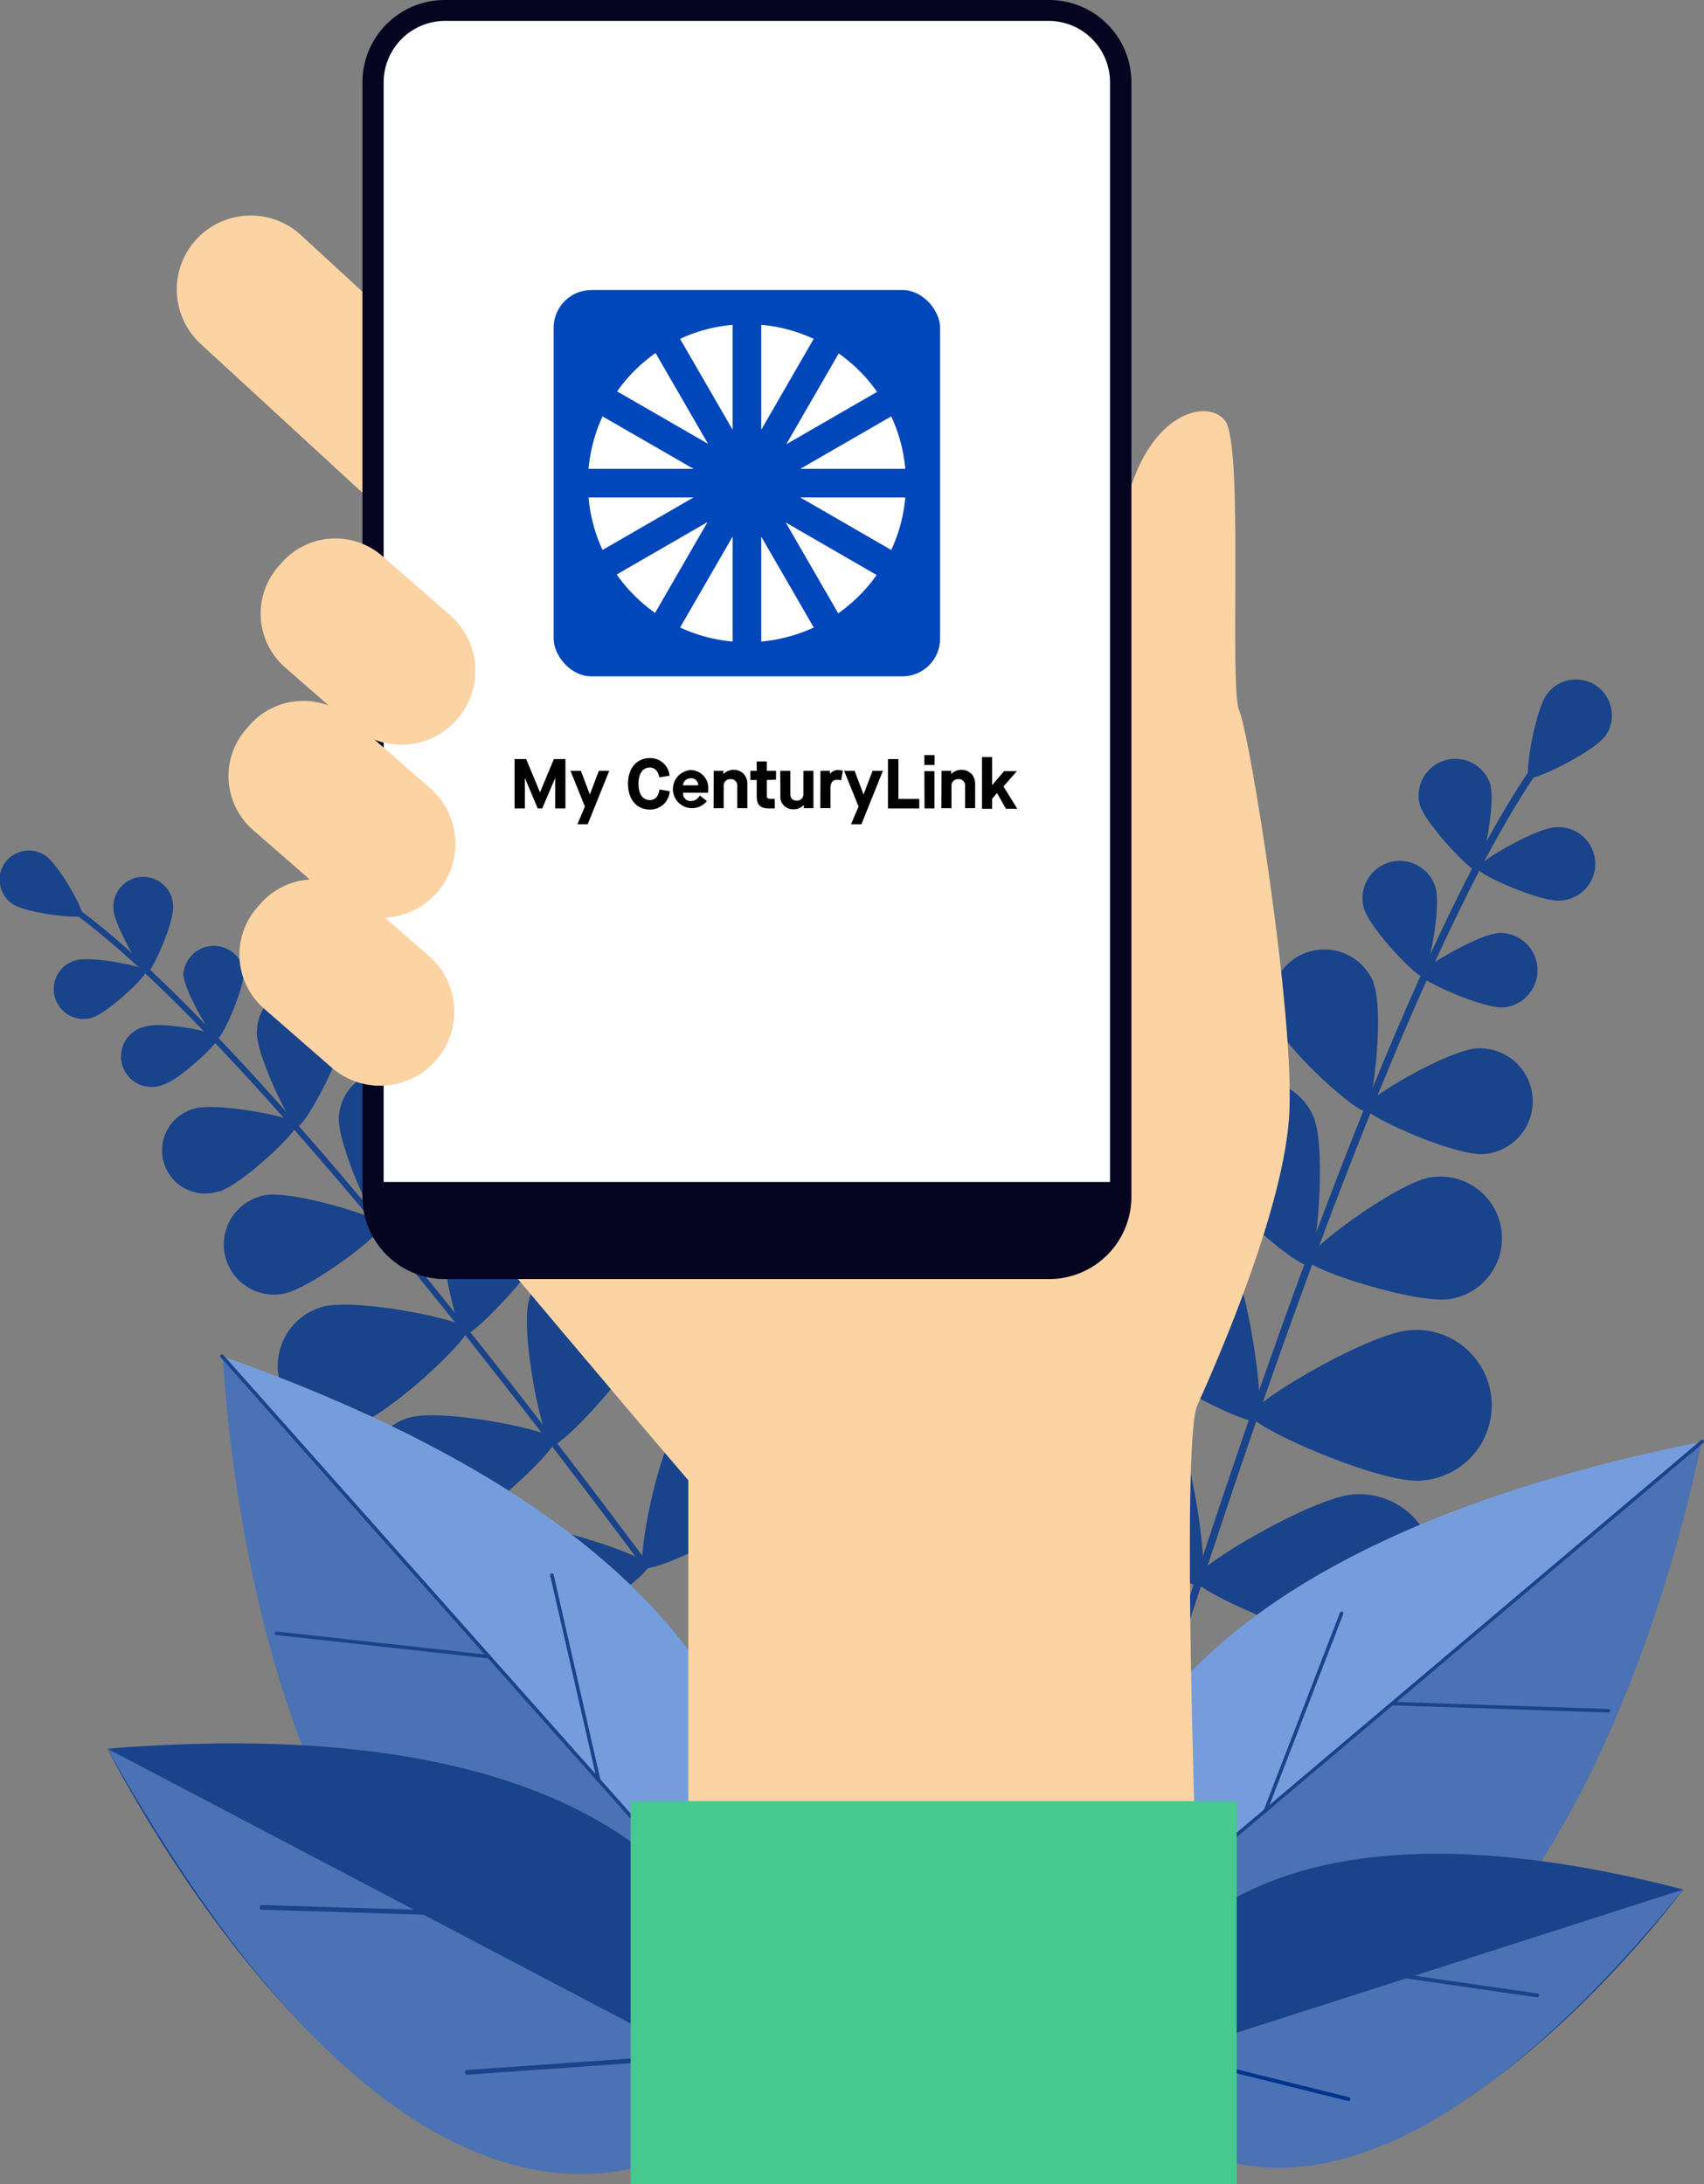 <svg xmlns="http://www.w3.org/2000/svg" width="223.212" height="286.16" viewBox="0 0 223.212 286.16">
  <rect x="0" y="0" width="223.212" height="286.16" fill="#808080" stroke="none"/>
  <g id="Layer_2" data-name="Layer 2" transform="translate(-41.794 -32)">
    <g id="_ÎÓÈ_1" data-name="—ÎÓÈ_1">
      <path id="Path_25594" data-name="Path 25594" d="M126.61,237.49h.07a.39.39,0,0,0,.08-.54c-33.55-45-60.33-75.69-75.41-86.35a7.6,7.6,0,0,1-.68-.5.393.393,0,0,0-.53.58c.14.12.38.29.76.56,15,10.61,41.74,41.21,75.23,86.17a.39.39,0,0,0,.48.08Z" fill="#19438a"/>
      <path id="Path_25595" data-name="Path 25595" d="M43.49,150.47c1.76,1.17,8.73,2,9.07,1.46s-3.06-6.64-4.82-7.81a3.821,3.821,0,1,0-4.25,6.35Z" fill="#19438a"/>
      <path id="Path_25596" data-name="Path 25596" d="M56.67,151.19c.12,2.16,3.77,8.34,4.38,8.31s3.55-6.59,3.42-8.75a3.91,3.91,0,1,0-7.8.44Z" fill="#19438a"/>
      <path id="Path_25597" data-name="Path 25597" d="M53.84,165.35c2.07-.6,7.27-5.55,7.1-6.14s-7.22-2-9.29-1.37a3.911,3.911,0,1,0,2.19,7.51Z" fill="#19438a"/>
      <path id="Path_25598" data-name="Path 25598" d="M86.18,178.39C86,182,91,193,92,193.05s7.1-10.36,7.29-14a6.564,6.564,0,0,0-13.11-.68Z" fill="#19438a"/>
      <path id="Path_25599" data-name="Path 25599" d="M78.9,201.51c3.57-.63,13.14-7.95,13-9S80.17,188,76.6,188.59a6.562,6.562,0,1,0,2.3,12.92Z" fill="#19438a"/>
      <path id="Path_25600" data-name="Path 25600" d="M99.63,187.82c-1.2,4.27,1.77,18.71,3,19.05s11.27-10.45,12.47-14.72a8.027,8.027,0,1,0-15.46-4.33Z" fill="#19438a"/>
      <path id="Path_25601" data-name="Path 25601" d="M88.41,218.68c4.27-1.22,15-11.33,14.66-12.54S88.26,202,84,203.24a8.03,8.03,0,0,0,4.42,15.44Z" fill="#19438a"/>
      <path id="Path_25602" data-name="Path 25602" d="M111.09,202.31c-1.19,4.27,1.78,18.71,3,19.06s11.27-10.45,12.47-14.72a8.034,8.034,0,0,0-15.47-4.34Z" fill="#19438a"/>
      <path id="Path_25603" data-name="Path 25603" d="M99.88,233.17c4.26-1.22,15-11.33,14.65-12.54s-14.81-4.12-19.07-2.9a8.03,8.03,0,0,0,4.42,15.44Z" fill="#19438a"/>
      <path id="Path_25604" data-name="Path 25604" d="M130.63,218.66c-2.73,3.49-5.49,18-4.49,18.76s14.4-5.37,17.14-8.86a8.032,8.032,0,0,0-12.65-9.9Z" fill="#19438a"/>
      <path id="Path_25605" data-name="Path 25605" d="M110.64,247.72c4.39-.68,16.3-9.37,16.11-10.62s-14.18-5.93-18.56-5.26a8.034,8.034,0,0,0,2.45,15.88Z" fill="#19438a"/>
      <path id="Path_25606" data-name="Path 25606" d="M65.81,159.68c.12,2.19,3.83,8.47,4.45,8.44s3.6-6.7,3.48-8.89a4,4,0,0,0-7.93.45Z" fill="#19438a"/>
      <path id="Path_25607" data-name="Path 25607" d="M63.24,174.09c2.11-.61,7.4-5.64,7.22-6.24s-7.33-2-9.44-1.38a4,4,0,1,0,2.22,7.62Z" fill="#19438a"/>
      <path id="Path_25608" data-name="Path 25608" d="M75.43,167.15c-.08,3.11,4.44,12.44,5.33,12.47s5.88-9.07,6-12.18a5.65,5.65,0,1,0-11.29-.29Z" fill="#19438a"/>
      <path id="Path_25609" data-name="Path 25609" d="M70.47,188.12c3-.87,10.5-8,10.25-8.87s-10.42-2.84-13.41-2a5.65,5.65,0,1,0,3.16,10.84Z" fill="#19438a"/>
      <path id="Path_25610" data-name="Path 25610" d="M138.39,295.48S167.05,243.83,71,209.85C71,209.85,75.33,314.67,138.39,295.48Z" fill="#4a72b5"/>
      <path id="Path_25611" data-name="Path 25611" d="M70.9,209.69l69.93,78.75C144.85,273.26,145.62,236.12,70.9,209.69Z" fill="#769ddb"/>
      <path id="Path_25612" data-name="Path 25612" d="M137.87,285.35a.25.25,0,0,1-.17-.08l-67-75.43a.23.23,0,0,1,.33-.32l67,75.43a.23.23,0,0,1,0,.32A.25.25,0,0,1,137.87,285.35Z" fill="#19438a"/>
      <path id="Path_25613" data-name="Path 25613" d="M105.87,249.3h0L78,246.23a.24.24,0,0,1-.21-.26.23.23,0,0,1,.26-.2l27.85,3.07a.21.21,0,0,1,.2.25A.23.23,0,0,1,105.87,249.3Z" fill="#19438a"/>
      <path id="Path_25614" data-name="Path 25614" d="M120.21,265.45a.22.22,0,0,1-.22-.18l-6.12-26.81a.232.232,0,1,1,.45-.11l6.12,26.82a.24.24,0,0,1-.18.28Z" fill="#19438a"/>
      <path id="Path_25615" data-name="Path 25615" d="M141.82,306.28s4.52-52.45-85.95-45.16C55.87,261.12,97.5,344.82,141.82,306.28Z" fill="#19438a"/>
      <path id="Path_25616" data-name="Path 25616" d="M55.87,261.12l85.95,45.16S105.25,349.48,55.87,261.12Z" fill="#4a72b5"/>
      <path id="Path_25617" data-name="Path 25617" d="M76.08,282.22h0l22.39.68a.31.31,0,0,0,.32-.3.3.3,0,0,0-.3-.31l-22.39-.68a.31.31,0,0,0-.06.61Z" fill="#19438a"/>
      <path id="Path_25618" data-name="Path 25618" d="M103,303.83h.07l29.57-2.08a.31.31,0,0,0,.29-.33.3.3,0,0,0-.33-.28L103,303.22a.305.305,0,0,0,0,.61Z" fill="#19438a"/>
      <path id="Path_25619" data-name="Path 25619" d="M191.16,263.46h-.09a.47.47,0,0,1-.32-.6c20.49-65.95,39-112.48,52.14-131,.3-.42.51-.71.59-.86a.477.477,0,1,1,.84.45,10.884,10.884,0,0,1-.65,1c-13.08,18.45-31.55,64.88-52,130.75a.47.47,0,0,1-.51.26Z" fill="#19438a"/>
      <path id="Path_25620" data-name="Path 25620" d="M252,128.51c-1.56,2.07-9.32,5.85-9.92,5.4s.83-9,2.39-11a4.7,4.7,0,0,1,7.53,5.64Z" fill="#19438a"/>
      <path id="Path_25621" data-name="Path 25621" d="M237,134.73c.74,2.55-1,11.22-1.69,11.43s-6.8-6.19-7.54-8.74a4.81,4.81,0,0,1,9.23-2.69Z" fill="#19438a"/>
      <path id="Path_25622" data-name="Path 25622" d="M246.06,150c-2.65.15-10.71-3.46-10.75-4.22s7.56-5.24,10.22-5.38a4.81,4.81,0,1,1,.53,9.6Z" fill="#19438a"/>
      <path id="Path_25623" data-name="Path 25623" d="M213.87,178.36c1.7,4.13.43,18.9-.75,19.38s-12.48-9.11-14.18-13.23a8.074,8.074,0,0,1,14.93-6.15Z" fill="#19438a"/>
      <path id="Path_25624" data-name="Path 25624" d="M231.78,202.2c-4.4.72-18.5-3.84-18.71-5.1s11.69-10.11,16.09-10.83a8.072,8.072,0,1,1,2.62,15.93Z" fill="#19438a"/>
      <path id="Path_25625" data-name="Path 25625" d="M202.13,194.8c3.14,4.46,5.6,22.43,4.33,23.33s-17.35-7.51-20.49-12a9.88,9.88,0,1,1,16.16-11.36Z" fill="#19438a"/>
      <path id="Path_25626" data-name="Path 25626" d="M227.77,226c-5.44.33-22-7-22.13-8.56s15.49-10.83,20.94-11.16A9.879,9.879,0,1,1,227.77,226Z" fill="#19438a"/>
      <path id="Path_25627" data-name="Path 25627" d="M194.76,216.3c3.14,4.46,5.6,22.44,4.33,23.33s-17.35-7.51-20.49-12a9.88,9.88,0,1,1,16.16-11.36Z" fill="#19438a"/>
      <path id="Path_25628" data-name="Path 25628" d="M220.4,247.51c-5.44.33-22-7-22.13-8.55s15.49-10.84,20.94-11.17a9.879,9.879,0,1,1,1.19,19.722Z" fill="#19438a"/>
      <path id="Path_25629" data-name="Path 25629" d="M178.79,243.26c4.6,2.93,13.72,18.61,12.89,19.92s-18.91-.33-23.51-3.26a9.879,9.879,0,1,1,10.621-16.661Z" fill="#19438a"/>
      <path id="Path_25630" data-name="Path 25630" d="M213.86,268.79c-5.36,1-22.74-4.19-23-5.73s14-12.68,19.37-13.69a9.88,9.88,0,0,1,3.65,19.42Z" fill="#19438a"/>
      <path id="Path_25631" data-name="Path 25631" d="M229.85,148.32c.76,2.59-1,11.39-1.71,11.61s-6.92-6.29-7.67-8.89a4.883,4.883,0,1,1,9.38-2.72Z" fill="#19438a"/>
      <path id="Path_25632" data-name="Path 25632" d="M238.73,164c-2.7.15-10.89-3.52-10.93-4.29s7.69-5.32,10.38-5.47a4.89,4.89,0,0,1,.55,9.76Z" fill="#19438a"/>
      <path id="Path_25633" data-name="Path 25633" d="M221.74,160.92c1.37,3.58-.05,16.25-1.07,16.64s-10.53-8.1-11.9-11.69a6.964,6.964,0,1,1,13-5Z" fill="#19438a"/>
      <path id="Path_25634" data-name="Path 25634" d="M236.08,183.22c-3.82.21-15.46-5-15.52-6.09s10.92-7.56,14.75-7.77a6.941,6.941,0,0,1,.77,13.86Z" fill="#19438a"/>
      <path id="Path_25635" data-name="Path 25635" d="M185,296.92s-21.21-55.75,79.66-75.9C264.66,221,245.27,325.17,185,296.92Z" fill="#4a72b5"/>
      <path id="Path_25636" data-name="Path 25636" d="M264.81,220.88l-81.23,68.66C181.75,273.78,186.33,236.55,264.81,220.88Z" fill="#769ddb"/>
      <path id="Path_25637" data-name="Path 25637" d="M187,286.87a.23.23,0,0,1-.17-.08.24.24,0,0,1,0-.33l77.79-65.76a.23.23,0,0,1,.32,0,.24.24,0,0,1,0,.33l-77.8,65.75A.2.2,0,0,1,187,286.87Z" fill="#19438a"/>
      <path id="Path_25638" data-name="Path 25638" d="M252.48,256.38h0l-28.28-.94a.23.23,0,0,1,0-.46h0l28.28.94a.23.23,0,0,1,.23.24.24.24,0,0,1-.23.22Z" fill="#19438a"/>
      <path id="Path_25639" data-name="Path 25639" d="M207.53,269.52h-.08a.23.23,0,0,1-.13-.3l10-25.92a.24.24,0,0,1,.3-.14.23.23,0,0,1,.13.3l-10,25.93a.23.23,0,0,1-.22.13Z" fill="#19438a"/>
      <path id="Path_25640" data-name="Path 25640" d="M186.85,303.77s3.75-42.79,75.44-24.2C262.29,279.57,217.05,341,186.85,303.77Z" fill="#19438a"/>
      <path id="Path_25641" data-name="Path 25641" d="M262.29,279.57l-75.44,24.2S210.16,343.65,262.29,279.57Z" fill="#4a72b5"/>
      <path id="Path_25642" data-name="Path 25642" d="M243.08,293.69h0L225,291.08a.252.252,0,0,1,.07-.5l18.09,2.61a.25.25,0,0,1,0,.5Z" fill="#19438a"/>
      <path id="Path_25643" data-name="Path 25643" d="M218.4,307.27h-.06l-23.48-5.83a.26.26,0,0,1-.18-.31.24.24,0,0,1,.3-.18l23.48,5.83a.252.252,0,1,1-.06.5Z" fill="#00348a"/>
      <path id="Path_25644" data-name="Path 25644" d="M198.64,281.28s-2.22-60.24,0-65.16,11.06-24.9,12-37.53-5.16-50.5-6.51-53.45.61-34.72-1.85-38-11.69-.84-13.71,14.9S135,183.57,135,183.57l-28.82,11.9s17.34,20.65,25.78,30.49v55.32Z" fill="#fcd3a3"/>
      <path id="Path_25645" data-name="Path 25645" d="M105.57,98.83l.44-.47a9.38,9.38,0,0,0-.55-13.24L81.21,62.8a9.7,9.7,0,0,0-13.7.57h0a9.69,9.69,0,0,0,.57,13.69L92.33,99.38A9.37,9.37,0,0,0,105.57,98.83Z" fill="#fcd3a3"/>
      <rect id="Rectangle_2144" data-name="Rectangle 2144" width="97.97" height="164.85" rx="8.02" transform="translate(90.64 33.37)" fill="#fff"/>
      <path id="Path_25646" data-name="Path 25646" d="M179.2,199.59H100.05a10.8,10.8,0,0,1-10.78-10.78v-146A10.79,10.79,0,0,1,100.05,32H179.2A10.78,10.78,0,0,1,190,42.78v146a10.79,10.79,0,0,1-10.8,10.81ZM100.05,34.74a8.06,8.06,0,0,0-8,8v146a8.06,8.06,0,0,0,8,8.05H179.2a8.06,8.06,0,0,0,8-8.05v-146a8.05,8.05,0,0,0-8-8Z" fill="#050521"/>
      <path id="Path_25647" data-name="Path 25647" d="M90.64,186.87h98v2.28a9.08,9.08,0,0,1-9.08,9.08H99.76a9.12,9.12,0,0,1-9.12-9.12v-2.23Z" fill="#050521"/>
      <path id="Path_25648" data-name="Path 25648" d="M78.67,105.76l-.42.48a9.37,9.37,0,0,0,.9,13.22L88,127.19a9.69,9.69,0,0,0,13.67-.93h0a9.68,9.68,0,0,0-.93-13.67l-8.86-7.73a9.36,9.36,0,0,0-13.21.9Z" fill="#fcd3a3"/>
      <path id="Path_25649" data-name="Path 25649" d="M75.89,150.44l-.42.48a9.37,9.37,0,0,0,.9,13.22l8.86,7.73a9.69,9.69,0,0,0,13.67-.93h0a9.69,9.69,0,0,0-.9-13.67l-8.86-7.73a9.37,9.37,0,0,0-13.25.9Z" fill="#fcd3a3"/>
      <path id="Path_25650" data-name="Path 25650" d="M74.46,127.05l-.42.48a9.36,9.36,0,0,0,.9,13.22l10.45,9.12a9.69,9.69,0,0,0,13.67-.94h0a9.69,9.69,0,0,0-.93-13.67l-10.45-9.12a9.37,9.37,0,0,0-13.22.91Z" fill="#fcd3a3"/>
      <rect id="Rectangle_2145" data-name="Rectangle 2145" width="79.39" height="50.16" transform="translate(124.4 268)" fill="#45c98f"/>
      <rect id="Rectangle_2146" data-name="Rectangle 2146" width="50.62" height="50.62" rx="4.94" transform="translate(114.32 70)" fill="#0047bb"/>
      <g id="Group_414" data-name="Group 414">
        <path id="Path_126" data-name="Path 126" d="M122.6,107.31a21.08,21.08,0,0,0,5,5l6.88-11.91-11.91,6.88" fill="#fff"/>
        <path id="Path_127" data-name="Path 127" d="M127.63,78.28a20.94,20.94,0,0,0-5,5l11.91,6.87-6.88-11.91" fill="#fff"/>
        <path id="Path_128" data-name="Path 128" d="M148.38,76.4a20.48,20.48,0,0,0-6.87-1.84V88.31l6.87-11.91" fill="#fff"/>
        <path id="Path_129" data-name="Path 129" d="M130.88,114.22a20.84,20.84,0,0,0,6.88,1.84V102.31l-6.88,11.91" fill="#fff"/>
        <path id="Path_130" data-name="Path 130" d="M156.66,83.31a20.89,20.89,0,0,0-5-5l-6.87,11.9,11.9-6.87" fill="#fff"/>
        <path id="Path_131" data-name="Path 131" d="M151.63,112.34a21.08,21.08,0,0,0,5-5l-11.91-6.88,6.88,11.91" fill="#fff"/>
      </g>
      <g id="Group_415" data-name="Group 415">
        <path id="Path_132" data-name="Path 132" d="M160.38,93.43a20.54,20.54,0,0,0-1.84-6.87l-11.91,6.87h13.75" fill="#fff"/>
        <path id="Path_133" data-name="Path 133" d="M118.89,97.18a20.82,20.82,0,0,0,1.83,6.88l11.92-6.88H118.88" fill="#fff"/>
        <path id="Path_134" data-name="Path 134" d="M120.72,86.56a20.76,20.76,0,0,0-1.83,6.87h13.75l-11.91-6.87" fill="#fff"/>
        <path id="Path_135" data-name="Path 135" d="M146.63,97.18l11.91,6.88a20.6,20.6,0,0,0,1.84-6.88H146.63" fill="#fff"/>
        <path id="Path_136" data-name="Path 136" d="M137.76,74.56a20.6,20.6,0,0,0-6.88,1.84l6.88,11.91V74.56" fill="#fff"/>
        <path id="Path_137" data-name="Path 137" d="M141.51,116.06a20.84,20.84,0,0,0,6.88-1.84l-6.88-11.91v13.75" fill="#fff"/>
      </g>
      <path id="Path_25651" data-name="Path 25651" d="M109.2,131.46h1.52l1.81,4.36h0l1.82-4.36h1.51v6.47h-1.34v-4h0l-1.7,4h-.59l-1.68-4h0v4H109.2Z"/>
      <path id="Path_25652" data-name="Path 25652" d="M118.41,137.68,116.52,133h1.37l1.17,3.1h0l1.18-3.1h1.36l-2.82,7h-1.35Z"/>
      <path id="Path_25653" data-name="Path 25653" d="M126.92,131.33a2.52,2.52,0,0,1,2.58,2.31l-1.34.22c-.14-.82-.59-1.29-1.24-1.29-.94,0-1.49.8-1.49,2.13s.55,2.13,1.49,2.13c.69,0,1.14-.49,1.26-1.39l1.34.23a2.55,2.55,0,0,1-2.6,2.4c-1.73,0-2.86-1.33-2.86-3.37S125.19,131.33,126.92,131.33Z"/>
      <path id="Path_25654" data-name="Path 25654" d="M132.26,132.9a2.33,2.33,0,0,1,2.3,2.59v.38h-3.28a.972.972,0,0,0,1,1.09,1.35,1.35,0,0,0,1.18-.73l.93.73a2.5,2.5,0,1,1-2.14-4.06Zm1,2a.93.93,0,0,0-1-.93,1,1,0,0,0-1,.93Z"/>
      <path id="Path_25655" data-name="Path 25655" d="M135.29,133h1.26v.43h0a1.89,1.89,0,0,1,2.64-.06,1.94,1.94,0,0,1,.5,1.39v3.13h-1.32V135a.82.82,0,0,0-.89-.91.84.84,0,0,0-.89.91v2.9h-1.32Z"/>
      <path id="Path_25656" data-name="Path 25656" d="M142.24,134.2v2.07c0,.31.12.4.5.4h.54v1.26h-.67c-1.21,0-1.69-.44-1.69-1.58V134.2h-.84V133h.84v-1.23h1.32V133h1.21v1.16Z"/>
      <path id="Path_25657" data-name="Path 25657" d="M144,133h1.32v3c0,.6.29.9.85.9a.82.82,0,0,0,.86-.9v-3h1.32v4.89h-1.26v-.43h0a1.68,1.68,0,0,1-1.32.57,1.63,1.63,0,0,1-1.75-1.81Z"/>
      <path id="Path_25658" data-name="Path 25658" d="M149.27,133h1.24v.43h0a1.21,1.21,0,0,1,1.05-.53,2.11,2.11,0,0,1,.64.09l-.22,1.25a2.67,2.67,0,0,0-.54-.07c-.57,0-.86.38-.86,1.09v2.63h-1.33Z"/>
      <path id="Path_25659" data-name="Path 25659" d="M154.26,137.68,152.37,133h1.37l1.17,3.1h0l1.18-3.1h1.36l-2.82,7h-1.36Z"/>
      <path id="Path_25660" data-name="Path 25660" d="M158.11,131.46h1.37v5.22h2.73v1.25h-4.1Z"/>
      <path id="Path_25661" data-name="Path 25661" d="M162.88,130.94h1.34v1.29h-1.34Zm0,2.1h1.32v4.89h-1.3Z"/>
      <path id="Path_25662" data-name="Path 25662" d="M165.13,133h1.26v.43h0a1.89,1.89,0,0,1,2.64-.06,1.94,1.94,0,0,1,.5,1.39v3.13h-1.32V135a.82.82,0,0,0-.89-.91.84.84,0,0,0-.89.91v2.9h-1.32Z"/>
      <path id="Path_25663" data-name="Path 25663" d="M170.43,131.19h1.32v3.69h0l1.57-1.84H175l-1.76,2,1.81,2.93h-1.49l-1.16-2.06h0l-.65.76v1.3h-1.32Z"/>
    </g>
  </g>
</svg>
